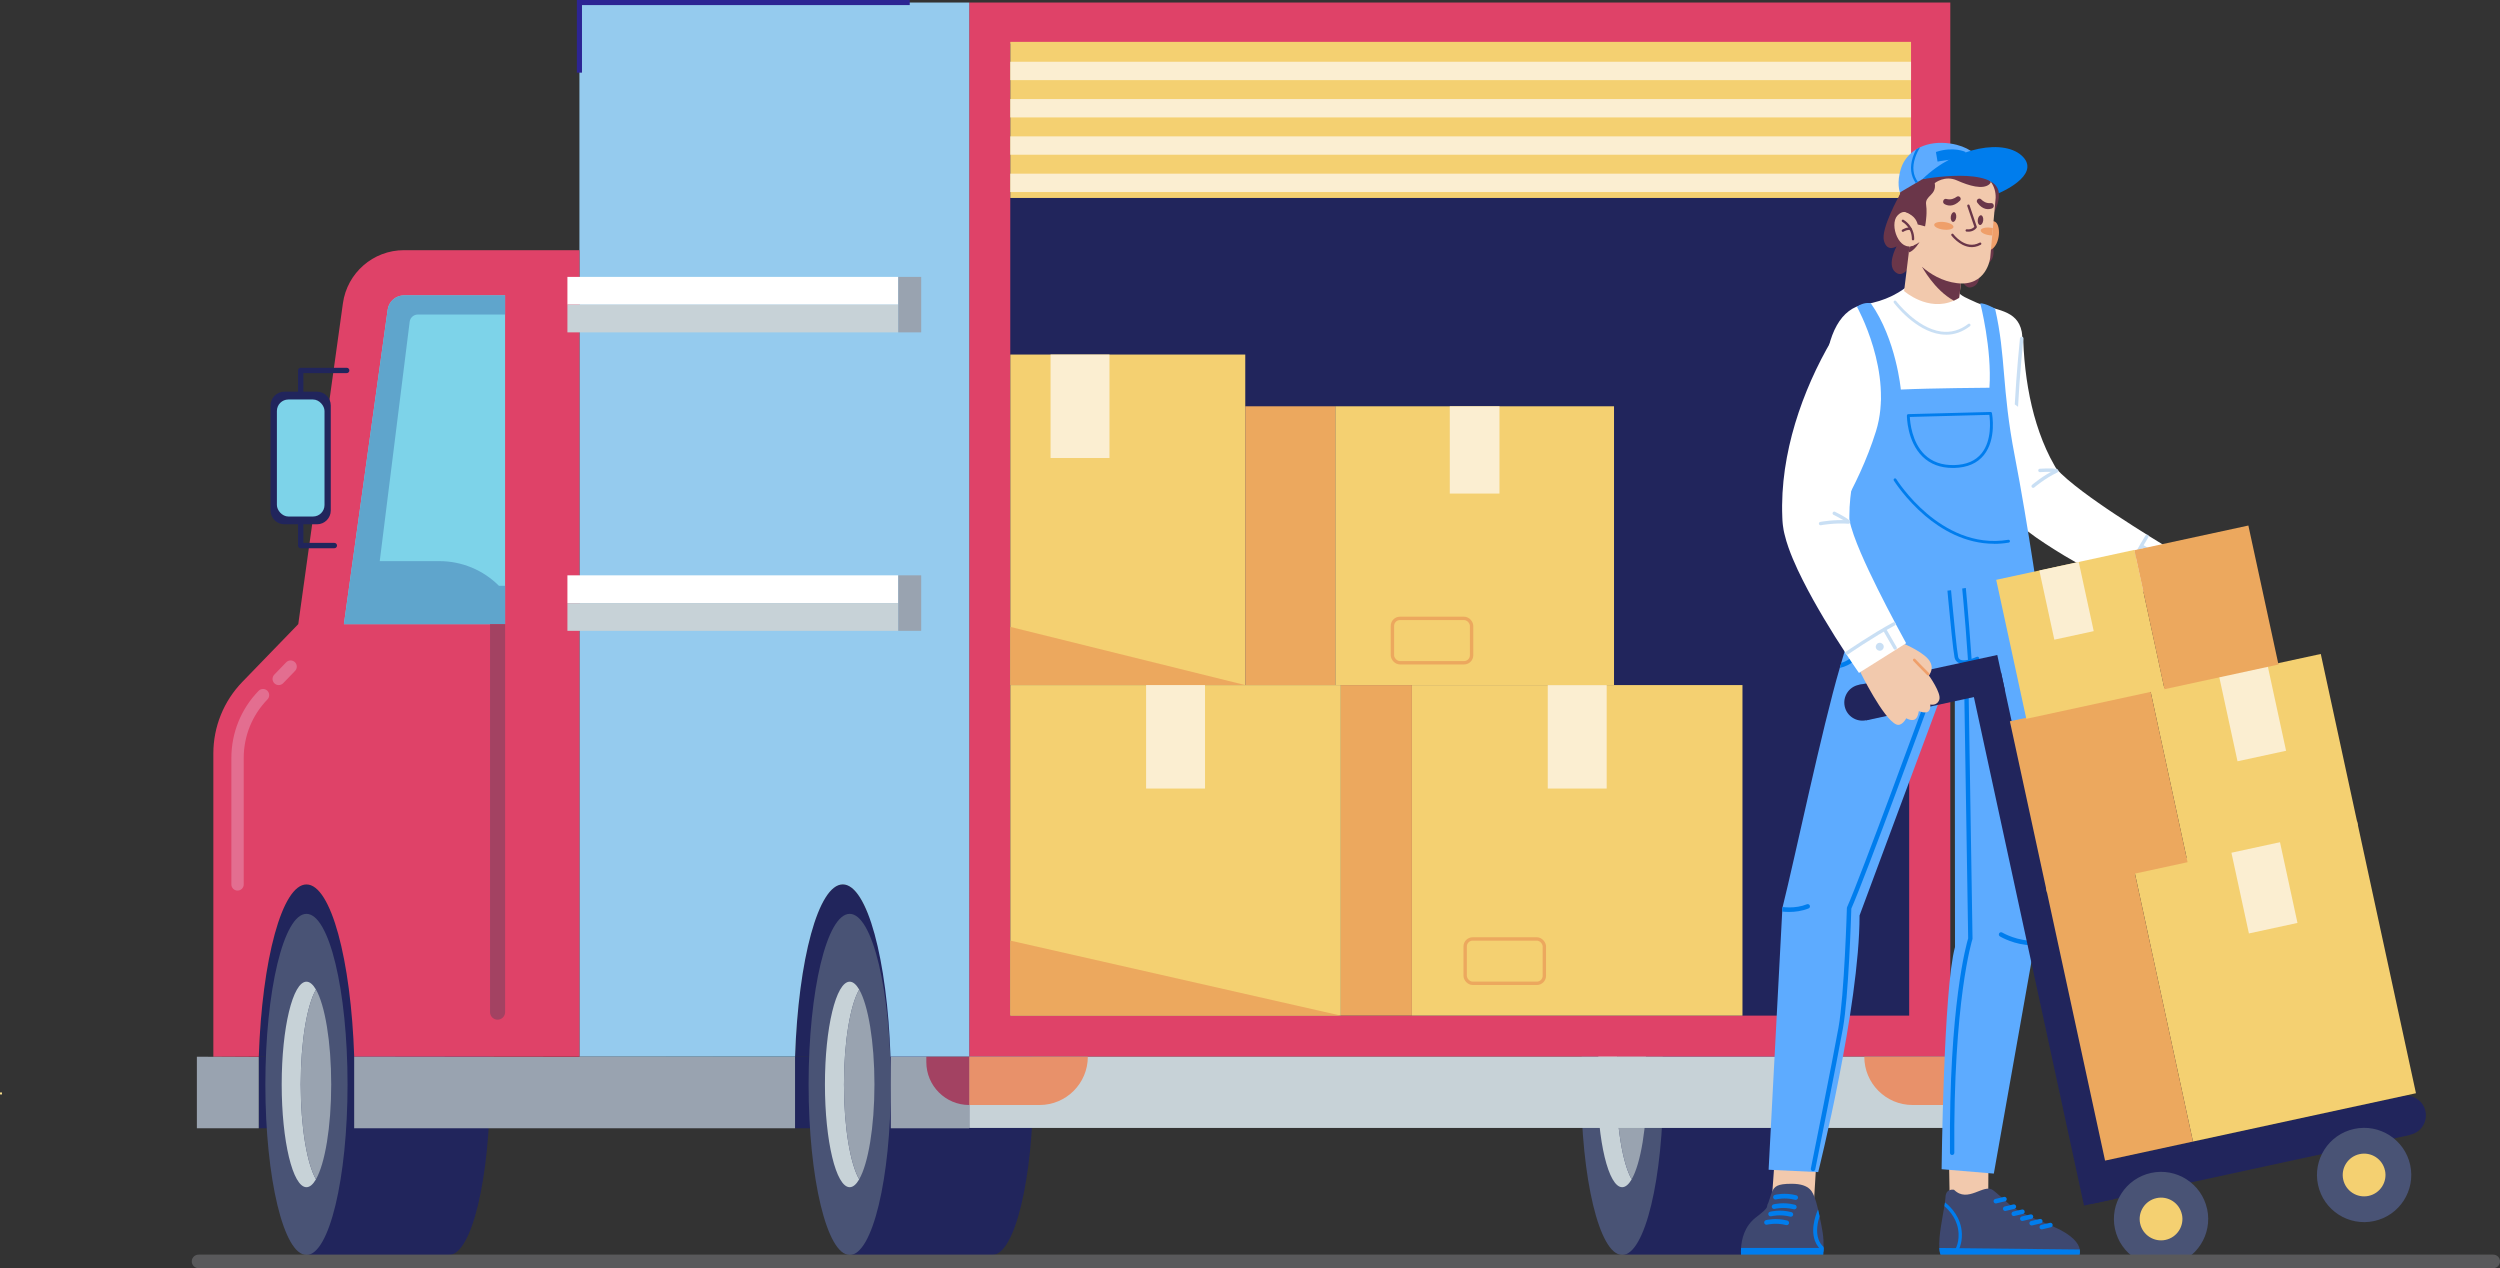 <?xml version="1.0" encoding="UTF-8"?>
<svg id="OBJECTS" xmlns="http://www.w3.org/2000/svg" viewBox="0 0 739.18 374.96">
  <rect x="0" y="0" width="739.18" height="374.96" fill="#333333" stroke="none"/>
  <defs>
    <style>
      .cls-1 {
        stroke: #eca85e;
      }

      .cls-1, .cls-2, .cls-3 {
        fill: none;
        stroke-miterlimit: 10;
      }

      .cls-4 {
        fill: #fbeed1;
      }

      .cls-5 {
        fill: #fff;
      }

      .cls-6 {
        fill: #f4d071;
      }

      .cls-7 {
        fill: #f7dd8c;
      }

      .cls-8 {
        fill: #6a3649;
      }

      .cls-9 {
        fill: #5dabff;
      }

      .cls-10 {
        fill: #7dd3e9;
      }

      .cls-11 {
        fill: #495375;
      }

      .cls-12 {
        fill: #007ded;
      }

      .cls-13 {
        fill: #c9dff4;
      }

      .cls-14 {
        fill: #eca85e;
      }

      .cls-15 {
        fill: #ef9f6a;
      }

      .cls-16 {
        fill: #a34262;
      }

      .cls-17 {
        fill: #f2c9ad;
      }

      .cls-18 {
        fill: #df4268;
      }

      .cls-19 {
        fill: #99a3b0;
      }

      .cls-2 {
        stroke: #59595b;
        stroke-linecap: round;
        stroke-width: 4px;
      }

      .cls-3 {
        stroke: #2c2493;
        stroke-width: 1.51px;
      }

      .cls-20 {
        fill: #95cbee;
      }

      .cls-21 {
        fill: #c7d2d7;
      }

      .cls-22 {
        fill: #5fa5cc;
      }

      .cls-23 {
        fill: #e8916a;
      }

      .cls-24 {
        fill: #21255c;
      }

      .cls-25 {
        fill: #e36e90;
      }

      .cls-26 {
        fill: #3e4870;
      }
    </style>
  </defs>
  <g>
    <polygon class="cls-24" points="94.8 312.53 94.8 333.59 76.5 333.59 76.5 312.44 94.8 312.53"/>
    <polygon class="cls-24" points="286.57 312.53 286.57 333.59 235.07 333.59 235.07 312.44 286.57 312.53"/>
    <path class="cls-24" d="m249.18,261.5c-7.2,0-13.15,22.16-14.11,50.94h28.22c-.96-28.78-6.91-50.94-14.11-50.94Z"/>
    <g>
      <path class="cls-24" d="m293.36,270.21h-42.12v100.85h42.12c6.71,0,12.15-22.58,12.15-50.43s-5.44-50.43-12.15-50.43Z"/>
      <ellipse class="cls-11" cx="251.23" cy="320.63" rx="12.15" ry="50.43"/>
      <path class="cls-21" d="m254.04,292.58c-.87-1.49-1.81-2.32-2.81-2.32-4.04,0-7.32,13.6-7.32,30.38s3.28,30.38,7.32,30.38c1,0,1.94-.83,2.81-2.32-2.65-4.57-4.51-15.41-4.51-28.05s1.86-23.48,4.51-28.05Z"/>
      <path class="cls-19" d="m254.04,292.58c-2.65,4.57-4.51,15.41-4.51,28.05s1.86,23.48,4.51,28.05c2.65-4.57,4.51-15.41,4.51-28.05s-1.86-23.48-4.51-28.05Z"/>
    </g>
    <g>
      <path class="cls-24" d="m521.75,270.21h-42.12v100.85h42.12c6.71,0,12.15-22.58,12.15-50.43s-5.44-50.43-12.15-50.43Z"/>
      <path class="cls-11" d="m491.78,320.63c0,27.85-5.44,50.43-12.15,50.43s-12.15-22.58-12.15-50.43,5.44-50.43,12.15-50.43,12.15,22.58,12.15,50.43Z"/>
      <path class="cls-21" d="m482.44,292.58c-.87-1.49-1.81-2.32-2.81-2.32-4.04,0-7.32,13.6-7.32,30.38s3.28,30.38,7.32,30.38c1,0,1.94-.83,2.81-2.32-2.65-4.57-4.51-15.41-4.51-28.05s1.86-23.48,4.51-28.05Z"/>
      <path class="cls-19" d="m482.44,292.58c-2.65,4.57-4.51,15.41-4.51,28.05s1.86,23.48,4.51,28.05c2.65-4.57,4.51-15.41,4.51-28.05s-1.86-23.48-4.51-28.05Z"/>
    </g>
    <path class="cls-24" d="m90.61,261.5c-7.2,0-13.15,22.16-14.11,50.94h28.22c-.96-28.78-6.91-50.94-14.11-50.94Z"/>
    <rect class="cls-18" x="286.57" y=".75" width="290.08" height="311.68"/>
    <rect class="cls-24" x="287.92" y="23.71" width="287.38" height="265.78" transform="translate(588.2 -275.01) rotate(90)"/>
    <g>
      <path class="cls-24" d="m132.74,270.21h-42.12v100.85h42.12c6.71,0,12.15-22.58,12.15-50.43s-5.44-50.43-12.15-50.43Z"/>
      <ellipse class="cls-11" cx="90.61" cy="320.63" rx="12.15" ry="50.43"/>
      <path class="cls-21" d="m93.42,292.58c-.87-1.49-1.81-2.32-2.81-2.32-4.04,0-7.32,13.6-7.32,30.38s3.28,30.38,7.32,30.38c1,0,1.94-.83,2.81-2.32-2.65-4.57-4.51-15.41-4.51-28.05s1.86-23.48,4.51-28.05Z"/>
      <path class="cls-19" d="m93.42,292.58c-2.65,4.57-4.51,15.41-4.51,28.05s1.86,23.48,4.51,28.05c2.65-4.57,4.51-15.41,4.51-28.05s-1.86-23.48-4.51-28.05Z"/>
    </g>
    <path class="cls-20" d="m171.32.75v311.68h63.76c.96-28.78,6.91-50.94,14.11-50.94s13.15,22.16,14.11,50.94h23.27V.75h-115.25Z"/>
    <polyline class="cls-3" points="268.98 .75 171.32 .75 171.32 21.48"/>
    <path class="cls-18" d="m171.32,73.97h-51.88c-9.09,0-16.8,6.71-18.05,15.71l-13.2,94.86-16.55,17.09c-5.49,5.67-8.56,13.25-8.56,21.14v89.67h13.43c.96-28.78,6.91-50.94,14.11-50.94s13.15,22.16,14.11,50.94h66.59V73.97Z"/>
    <rect class="cls-21" x="286.57" y="312.44" width="299.72" height="21.06"/>
    <rect class="cls-19" x="263.38" y="312.44" width="23.18" height="21.16"/>
    <polygon class="cls-19" points="171.32 312.44 171.32 312.53 104.72 312.44 104.72 333.59 171.32 333.59 235.07 333.59 235.07 312.53 171.32 312.44"/>
    <polygon class="cls-19" points="76.5 312.53 76.5 333.59 58.21 333.59 58.21 312.44 76.5 312.53"/>
    <path class="cls-10" d="m149.34,87.34h-29.9c-2.41,0-4.48,1.8-4.81,4.19l-12.95,93.02h47.66v-97.21Z"/>
    <path class="cls-22" d="m147.52,173.2c-4.67-4.67-11-7.29-17.6-7.29h-17.64l8.85-70.78c.15-1.22,1.19-2.13,2.41-2.13h25.8v-5.67h-29.9c-2.41,0-4.48,1.8-4.81,4.19l-12.95,93.02h47.66v-11.34h-1.82Z"/>
    <path class="cls-16" d="m144.89,184.54v114.72c0,1.23,1,2.23,2.23,2.23s2.23-1,2.23-2.23v-114.72h-4.46Z"/>
    <g>
      <path class="cls-25" d="m70.23,263.32c-1.01,0-1.82-.82-1.82-1.82v-37.37c0-7.46,2.86-14.51,8.05-19.87.7-.72,1.86-.74,2.58-.04.72.7.74,1.85.04,2.58-4.53,4.67-7.02,10.83-7.02,17.33v37.37c0,1.01-.82,1.82-1.82,1.82Z"/>
      <path class="cls-25" d="m82.41,202.56c-.46,0-.91-.17-1.27-.51-.72-.7-.74-1.85-.04-2.58l3.52-3.64c.7-.72,1.85-.74,2.58-.04.72.7.74,1.85.04,2.58l-3.52,3.64c-.36.37-.83.55-1.31.55Z"/>
    </g>
    <g>
      <g>
        <g>
          <rect class="cls-6" x="417.47" y="202.56" width="97.73" height="97.73"/>
          <rect class="cls-4" x="457.63" y="202.56" width="17.42" height="30.59"/>
        </g>
        <rect class="cls-14" x="396.44" y="202.56" width="21.03" height="97.73"/>
        <rect class="cls-1" x="433.21" y="277.62" width="23.41" height="13.12" rx="2.22" ry="2.22"/>
      </g>
      <g>
        <g>
          <rect class="cls-6" x="394.79" y="120.13" width="82.43" height="82.43"/>
          <rect class="cls-4" x="428.66" y="120.13" width="14.69" height="25.8"/>
        </g>
        <rect class="cls-14" x="368.19" y="120.13" width="26.6" height="82.43"/>
        <rect class="cls-1" x="411.7" y="182.84" width="23.41" height="13.12" rx="2.22" ry="2.22"/>
      </g>
      <g>
        <g>
          <rect class="cls-6" x="298.72" y="104.83" width="69.47" height="97.73"/>
          <rect class="cls-4" x="310.62" y="104.83" width="17.42" height="30.59"/>
        </g>
        <polygon class="cls-14" points="368.19 202.56 298.72 202.56 298.72 185.35 368.19 202.56"/>
      </g>
      <g>
        <g>
          <rect class="cls-6" x="298.72" y="202.56" width="97.73" height="97.73"/>
          <rect class="cls-4" x="338.87" y="202.56" width="17.42" height="30.59"/>
        </g>
        <polygon class="cls-14" points="396.44 300.29 298.72 300.29 298.72 278.11 396.44 300.29"/>
      </g>
    </g>
    <path class="cls-23" d="m307.36,326.72h-20.81v-14.28h35.09c0,7.89-6.39,14.28-14.28,14.28Z"/>
    <path class="cls-23" d="m565.5,326.72h20.81v-14.28h-35.09c0,7.89,6.39,14.28,14.28,14.28Z"/>
    <path class="cls-16" d="m286.57,326.72h0c-7,0-12.68-5.68-12.68-12.68v-1.6h12.68v14.28Z"/>
    <g>
      <rect class="cls-5" x="167.77" y="81.87" width="97.81" height="8.2"/>
      <rect class="cls-21" x="167.77" y="90.07" width="97.81" height="8.2"/>
      <polygon class="cls-19" points="265.59 81.87 265.59 90.07 265.59 98.27 272.37 98.27 272.37 90.07 272.37 81.87 265.59 81.87"/>
    </g>
    <g>
      <rect class="cls-5" x="167.77" y="170.11" width="97.81" height="8.2"/>
      <rect class="cls-21" x="167.77" y="178.32" width="97.81" height="8.2"/>
      <polygon class="cls-19" points="265.59 170.11 265.59 178.32 265.59 186.52 272.37 186.52 272.37 178.32 272.37 170.11 265.59 170.11"/>
    </g>
    <g>
      <rect class="cls-6" x="298.72" y="12.38" width="266.32" height="46.15"/>
      <rect class="cls-4" x="298.72" y="18.26" width="266.32" height="5.43"/>
      <rect class="cls-4" x="298.72" y="29.29" width="266.32" height="5.43"/>
      <rect class="cls-4" x="298.72" y="40.32" width="266.32" height="5.43"/>
      <rect class="cls-4" x="298.72" y="51.35" width="266.32" height="5.43"/>
    </g>
    <g>
      <path class="cls-24" d="m88.91,162.1h9.95c.44,0,.79-.35.79-.79s-.35-.79-.79-.79h-9.16v-50.2h12.81c.44,0,.79-.35.79-.79s-.35-.79-.79-.79h-13.6c-.44,0-.79.35-.79.79v51.79c0,.44.35.79.79.79Z"/>
      <path class="cls-24" d="m84.08,115.82h9.66c2.24,0,4.07,1.82,4.07,4.07v31.07c0,2.24-1.82,4.07-4.07,4.07h-9.66c-2.24,0-4.07-1.82-4.07-4.07v-31.07c0-2.24,1.82-4.07,4.07-4.07Z" transform="translate(177.81 270.84) rotate(180)"/>
      <rect class="cls-10" x="81.86" y="118.12" width="14.08" height="34.6" rx="3.4" ry="3.4" transform="translate(177.81 270.84) rotate(180)"/>
    </g>
  </g>
  <g>
    <g>
      <path class="cls-5" d="m586.88,91.78l-9.79-.78-.04.59-.03.48-.04.91c-.02.6-.04,1.18-.05,1.76-.02,1.16-.01,2.31,0,3.45.04,2.28.15,4.54.32,6.8.17,2.26.42,4.51.73,6.76.31,2.25.69,4.5,1.14,6.73.45,2.24.97,4.47,1.57,6.7.61,2.22,1.29,4.44,2.07,6.64,1.54,4.4,3.47,8.72,5.82,12.89.59,1.04,1.2,2.07,1.85,3.09l.49.77.44.65.11.16.11.14.21.28c.29.39.55.7.83,1.04l.4.46c.13.15.27.3.4.43,1.04,1.11,2.03,2.02,3,2.86.97.83,1.91,1.59,2.85,2.31,1.87,1.43,3.73,2.71,5.59,3.93,1.86,1.22,3.7,2.38,5.56,3.49,1.86,1.11,3.72,2.19,5.58,3.24,1.87,1.05,3.74,2.06,5.61,3.06,1.88.99,3.77,1.96,5.66,2.91l2.85,1.42,1.44.69,1.48.7,7.7-14.57-2.54-1.56-2.58-1.59c-1.72-1.07-3.42-2.16-5.12-3.24-1.7-1.08-3.39-2.19-5.06-3.29-1.67-1.1-3.32-2.22-4.94-3.36-1.62-1.13-3.22-2.27-4.75-3.43-1.54-1.15-3.01-2.33-4.37-3.48-.68-.58-1.32-1.15-1.89-1.7-.57-.55-1.07-1.08-1.42-1.51-.05-.06-.08-.1-.12-.15l-.1-.14c-.04-.07-.11-.16-.12-.19l-.02-.03s0-.01,0-.01h0s0,0,0,0l-.32-.56c-.43-.75-.84-1.52-1.24-2.29-1.58-3.12-2.89-6.44-3.97-9.89-1.08-3.45-1.91-7.04-2.54-10.69-.62-3.66-1.05-7.38-1.28-11.12-.08-1.26-.14-2.52-.17-3.78-3.67-2.79-7.47-5.41-11.32-7.95Z"/>
      <path class="cls-13" d="m635.37,165.75c.44.48.42,1.22-.06,1.67-.48.44-1.22.42-1.67-.06s-.42-1.22.06-1.67c.48-.44,1.22-.42,1.67.06Z"/>
      <path class="cls-13" d="m627.43,173.33c-.15.16-.38.21-.59.12-.25-.12-.36-.42-.24-.67.04-.08,3.96-8.31,7.76-14.45.15-.24.46-.31.69-.16.24.15.31.46.16.69-3.77,6.09-7.67,14.27-7.71,14.35-.02.05-.05.09-.08.12Z"/>
      <path class="cls-13" d="m639,164.94c-.16.17-.42.22-.63.1l-5.38-3.13c-.24-.14-.32-.45-.18-.69.14-.24.45-.32.69-.18l5.38,3.13c.24.14.32.45.18.69-.02.03-.04.06-.06.09Z"/>
      <path class="cls-13" d="m608.48,139.56s-.1.09-.16.12c-3.73,1.78-6.81,4.43-6.84,4.45-.21.18-.53.16-.71-.05-.18-.21-.16-.53.05-.71.13-.11,3.21-2.76,7.06-4.6.25-.12.55-.01.67.24.09.19.05.41-.08.56Z"/>
      <path class="cls-13" d="m608.2,139.48c-.12.13-.3.19-.48.16-1.27-.27-4.5-.04-4.53-.04-.28.02-.52-.19-.54-.47-.02-.28.19-.52.47-.54.14,0,3.41-.24,4.82.06.27.06.45.33.39.6-.02.09-.06.17-.12.23Z"/>
    </g>
    <g>
      <path class="cls-5" d="m603.32,181.86c-4.13,3.85-9.96,7.02-17.13,9.06-5.49,1.57-11.57,2.46-17.79,2.43-8.17-.03-14.55-1.45-22.13-5.15-2.29-6.26-6.83-28.76-7.5-35.43-.14-1.33-.24-2.66-.33-3.99-.42-6.4-.33-12.85-.02-19.6.02-.37.03-.73.05-1.1.27-5.55.68-11.31,1.06-17.42.76-12.1,4.8-19.55,11.82-20.67,3.26-.52,5.84-1.44,7.74-2.34.23-.11.45-.22.67-.33,2.26-1.15,3.54-2.19,3.54-2.19l15,.51c1.35,1.96,3.69,2.69,5.51,3.56.2.09.41.19.61.28,5.55,2.4,12.03,1.92,13.36,8.62.84,4.2-2.38,12.86-2.04,30.39.03,1.29.07,2.62.14,4.01.06,1.29.14,2.63.25,4.02.09,1.29.21,2.62.35,3.98.12,1.2.25,2.43.41,3.68.16,1.29.33,2.61.53,3.97,1.04,7.29,3.51,24.31,5.91,33.69Z"/>
      <path class="cls-13" d="m575.4,98.96c-.52,0-1.05-.04-1.59-.11-7.56-1.04-13.59-8.98-13.84-9.31-.14-.19-.1-.45.08-.59.19-.14.45-.1.59.08.06.08,6.08,8,13.29,8.99,2.86.39,5.57-.36,8.02-2.24.18-.14.45-.11.59.08.14.19.11.45-.08.59-2.19,1.68-4.56,2.52-7.07,2.52Z"/>
      <path class="cls-9" d="m553.14,89.66c7.53,10.69,8.88,25.52,8.88,25.52,8.77-.42,26.2-.54,26.2-.54.79-11.49-2.71-24.97-2.71-24.97,1.57-.02,4.38,1.59,4.38,1.59,3.26,14.26,1.92,23.5,5.81,43.54,3.9,20.05,7.94,48.5,7.94,48.5l-57.33,6.3c-3.14-7.31-5.18-18.74-7.01-30.93,0,0,9.99-13.93,15.37-31.15,5.38-17.22-5.65-36.87-5.65-36.87,1.24-.72,2.53-1.28,4.11-.98Z"/>
      <path class="cls-12" d="m589.6,160.78c-8.64,0-15.71-4.32-20.37-8.26-5.84-4.95-9.25-10.39-9.28-10.44-.12-.2-.06-.46.14-.58.2-.12.46-.06.58.14.03.05,3.38,5.4,9.13,10.26,5.28,4.46,13.72,9.42,23.99,7.7.23-.04.45.12.49.35s-.12.45-.35.49c-1.48.25-2.92.36-4.32.36Z"/>
      <path class="cls-12" d="m548.92,182.84c-.19,0-.38-.11-.47-.29-4.6-9.18-7.16-26.06-7.19-26.23-.04-.29.16-.56.44-.6.29-.04.56.16.6.44.03.17,2.56,16.88,7.08,25.91.13.26.03.58-.24.71-.08.04-.16.06-.24.06Z"/>
      <path class="cls-12" d="m577.37,138.36c-3.65,0-6.65-1.13-8.93-3.36-4.6-4.5-4.62-11.82-4.62-12.13,0-.23.18-.41.41-.42l24.31-.64s0,0,.01,0c.2,0,.38.14.41.34.06.31,1.42,7.67-2.39,12.41-1.94,2.42-4.88,3.69-8.73,3.8-.16,0-.32,0-.48,0Zm-12.69-15.08c.08,1.59.61,7.46,4.35,11.12,2.21,2.16,5.16,3.2,8.79,3.11,3.59-.09,6.31-1.26,8.09-3.48,3.11-3.87,2.5-9.86,2.28-11.37l-23.52.62Z"/>
      <g>
        <path class="cls-8" d="m561.66,57.66s-5.62,10-4.63,13.54c.99,3.54,3.74,1.63,3.74,1.63,0,0-3.43,6.23.25,8.03,2.32,1.13,4.66-3.66,4.66-3.66,0,0,3.16-16.48-4.02-19.54Z"/>
        <path class="cls-8" d="m586.46,64.99s4.34,8.37,2.53,11.56c-1.81,3.19-4.02.69-4.02.69,0,0,1.83,6.87-2.18,7.73-2.52.54-3.64-4.67-3.64-4.67,0,0-.39-14.06,7.31-15.3Z"/>
        <path class="cls-17" d="m579.77,83.94l-.5,4.11c-.53.33-1.05.61-1.58.84-7.65,3.41-14.7-2.83-14.7-2.83l1.74-14.24,13.25,10.67,1.79,1.45Z"/>
        <path class="cls-8" d="m579.77,83.94l-.5,4.11c-.53.33-1.05.61-1.58.84-5.78-3.14-9.42-10.05-9.42-10.05l9.71,3.66,1.79,1.45Z"/>
        <g>
          <path class="cls-8" d="m584.71,50.61s9.81,2.14,4.96,12.09c0,0-5.52-9.4-4.96-12.09Z"/>
          <path class="cls-15" d="m587.12,66.37s2.67-2.47,3.65.45c.98,2.92-.71,8.37-4.15,7.02l.5-7.47Z"/>
          <path class="cls-17" d="m588.43,76.33s-1.02,8.49-9.85,7.39c-8.77-1.09-13.91-8.71-14.19-9.07,0,0,0,0,0,0l.12-1.8.63-9.32.34-4.98s-.03-9.05,8.64-9.64c6.33-.43,12.01,1.3,14.55,4.89.93,1.32,1.44,2.9,1.39,4.71l-.81,8.92-.2,2.19-.61,6.71Z"/>
          <path class="cls-8" d="m578.4,64.26c-.09.79-.53,1.4-.97,1.35-.44-.05-.73-.74-.64-1.53.09-.79.53-1.4.97-1.35s.73.74.64,1.53Z"/>
          <path class="cls-8" d="m586.38,65.18c-.09.79-.53,1.4-.97,1.35-.44-.05-.73-.74-.64-1.53.09-.79.53-1.4.97-1.35.44.05.73.74.64,1.53Z"/>
          <path class="cls-15" d="m577.58,67.12c-.08.62-1.41.96-2.98.77-1.57-.19-2.78-.85-2.71-1.47.08-.62,1.41-.96,2.98-.77,1.57.19,2.78.85,2.71,1.47Z"/>
          <path class="cls-15" d="m589.04,69.62c-.22,0-.45-.02-.69-.05-1.57-.19-2.78-.85-2.71-1.47.08-.62,1.41-.96,2.98-.77.21.03.42.06.61.1l-.2,2.19Z"/>
          <g>
            <path class="cls-8" d="m574.9,60.32c.8.47,2.55,1.06,4.6-.98.25-.25.29-.64.11-.94h0c-.23-.38-.74-.47-1.09-.21-.62.47-1.68,1.01-3.03.63-.42-.12-.85.16-.93.6l-.02.1c-.06.32.09.64.37.8Z"/>
            <path class="cls-8" d="m589.02,61.61c-.86.34-2.69.64-4.39-1.69-.21-.29-.19-.68.04-.94h0c.29-.33.81-.35,1.11-.03.54.56,1.5,1.26,2.89,1.1.44-.05.82.3.83.73v.1c.01.32-.18.61-.49.73Z"/>
            <path class="cls-8" d="m582.34,73.04c1.02.12,2.14-.03,3.31-.67.17-.09.23-.31.14-.48-.09-.17-.31-.23-.48-.14-4.18,2.27-7.72-2.47-7.75-2.52-.11-.16-.33-.19-.49-.08-.16.11-.19.33-.08.49.03.04,2.25,3.01,5.35,3.39Z"/>
          </g>
          <path class="cls-8" d="m567.57,71.55c-.05.09-1.49,2.54-3.18,3.11,0,0,0,0,0,0l.12-1.8s1.42-.07,3.07-1.3Z"/>
          <path class="cls-17" d="m566.74,65.47s-2.84-4.97-5.76-1.69c-2.41,2.7.53,10.87,4.9,8.73l.86-7.03Z"/>
          <path class="cls-8" d="m565.58,71.07s.03,0,.04,0c.19,0,.35-.15.36-.35.05-3.93-3.05-5.67-3.18-5.74-.17-.09-.38-.03-.48.14-.09.17-.03.38.14.48h0c.12.06,2.86,1.62,2.82,5.12,0,.18.13.33.31.35Z"/>
          <path class="cls-8" d="m562.58,68.56c.08,0,.16,0,.23-.05h0c.33-.21,1.33-.7,1.91-.47.18.07.39-.02.46-.2.07-.18-.02-.39-.2-.46-1.02-.4-2.39.44-2.54.53-.16.1-.21.32-.11.49.06.09.15.15.26.16Z"/>
          <path class="cls-8" d="m581.47,68.48c2.07.25,2.94-1.11,2.98-1.17.06-.09.07-.2.03-.3-1.06-3.1-2.13-6.28-2.14-6.31-.06-.18-.26-.28-.45-.22-.18.06-.28.26-.22.45.01.03,1.04,3.09,2.08,6.14-.24.27-.92.87-2.2.72-.19-.02-.37.11-.39.31-.02.19.11.37.31.39Z"/>
        </g>
        <path class="cls-8" d="m588.65,53.8c-.1.29-.26.53-.48.71-1.93,1.59-5.91.46-9.53-1.16-3.62-1.62-6.59.79-6.59.79.61,3.73-2.97,3.59-2.55,6.4.12.81.15,1.67.12,2.5,0,.28-.02.55-.04.81-.11,1.71-.39,3.08-.39,3.08l-2.17-.56c-.17-.71-.52-1.47-1.19-2.16-.2-.21-.43-.41-.69-.6-.49-.36-1.1-.68-1.85-.94-2.63.16-2.13-5.21-.29-9.29,0,0,2.42-3.87,11.09-4.47,6.33-.43,12.01,1.3,14.55,4.89Z"/>
        <path class="cls-9" d="m561.75,56.9l4.7-2.77.61-.36,1.33-.78c8.95-2.81,19.54-.94,19.54-.94,0,0-1.16-8.04-11.14-9.59-3.62-.56-6.66-.06-9.05,1.07-.41.19-.8.41-1.18.64-2.21,1.37-3.72,3.34-4.42,5.44-1.51,4.5-.38,7.29-.38,7.29Z"/>
        <path class="cls-12" d="m566.45,54.13l.61-.36c-1.44-1.95-1.71-4.34-.8-7.12.41-1.24.98-2.33,1.47-3.12-.41.19-.8.41-1.18.64-.34.66-.69,1.42-.96,2.26-.97,2.95-.67,5.58.86,7.7Z"/>
        <path class="cls-12" d="m581.13,44.92s-3.52-1.72-8.73.02l.48,2.85s4.9-1.06,8.25-.6v-2.27Z"/>
        <path class="cls-12" d="m590.99,57.12s12.37-5.15,7.19-10.7c-5.18-5.55-19.82-3.13-29.79,6.57,0,0,21.94-4.08,22.61,4.13Z"/>
      </g>
    </g>
    <path class="cls-13" d="m598.24,100.15c-.01.14-1.1,10.95-1.56,20.13-.06-.04-.12-.09-.18-.13-.26-.19-.53-.38-.79-.58.47-9.06,1.51-19.38,1.53-19.52.03-.28.27-.48.55-.45.28.03.48.28.45.55Z"/>
    <g>
      <g>
        <polygon class="cls-17" points="524.75 342.46 523.88 354.62 536.36 354.85 537.05 343.45 524.75 342.46"/>
        <path class="cls-9" d="m574.9,203.17l-.75,2.01-24.33,65.5c0,27.06-12.23,75.88-12.23,75.88l-14.66-.7,4.02-76.33.05-1.05c.02-.09.05-.19.07-.29,3.76-15.03,11.58-52.59,16.9-70.71.15-.51.29-1,.43-1.48.46-1.56.86-2.93,1.2-4.07.28-.95.51-1.74.69-2.35,0,0,0,0,0,0,.27-.9.41-1.39.41-1.39l4.11,2.18,1.18.63,5.4,2.87,17.48,9.29Z"/>
        <path class="cls-12" d="m534.74,268.6c-1.95.78-3.94,1.04-5.72,1.04-.72,0-1.41-.04-2.05-.11l.05-1.05c.02-.09.05-.19.07-.29.61.06,1.27.11,1.96.11,1.64,0,3.45-.23,5.2-.93.34-.14.73.03.86.37.14.34-.03.73-.37.86Z"/>
        <g>
          <g>
            <path class="cls-26" d="m539.19,368.7c0,.1,0,.19,0,.28,0,.43-.03.82-.05,1.15-.04.73-.1,1.18-.1,1.18h-24.23s-.12-.94-.03-2.33c.16-2.48.98-6.39,4.33-8.97,4.58-3.54,2.81-2.8,3.75-4.42.11-.18.93-2.92,1.02-3.11.79-1.68,1.51-2.47,5.85-2.47,5.76,0,6.26,2.79,6.88,4.26.25.61.6,1.89.96,3.42.14.61.29,1.27.43,1.93.35,1.67.69,3.41.91,4.8.24,1.49.29,3.02.27,4.26Z"/>
            <path class="cls-12" d="m539.19,368.7c0,.1,0,.19,0,.28,0,.43-.03.82-.05,1.15-1.18-.83-2.02-1.92-2.52-3.26-1.5-4.08.81-8.98.9-9.19l.05.02c.14.61.29,1.27.43,1.93-.55,1.67-1.17,4.47-.3,6.84.32.86.81,1.61,1.49,2.22Z"/>
            <path class="cls-12" d="m539.18,368.98c-.03,1.38-.14,2.33-.14,2.33h-24.23s-.12-.94-.03-2.33h24.4Z"/>
          </g>
          <path class="cls-12" d="m530.53,357.57c-.06,0-.12,0-.17-.02-3.08-.8-5.59-.12-5.62-.12-.37.1-.75-.11-.85-.48-.1-.37.11-.75.48-.85.12-.03,2.9-.78,6.33.11.37.1.59.47.5.84-.08.31-.36.52-.67.52Z"/>
          <path class="cls-12" d="m530.93,354.77c-.06,0-.12,0-.17-.02-3.08-.8-5.59-.12-5.62-.12-.37.1-.75-.11-.85-.48-.1-.37.11-.75.48-.85.12-.03,2.9-.78,6.33.11.37.1.59.47.5.84-.08.31-.36.52-.67.52Z"/>
          <path class="cls-12" d="m529.5,359.75c-.06,0-.12,0-.17-.02-3.06-.79-5.59-.12-5.62-.12-.37.1-.75-.12-.85-.48-.1-.37.11-.75.48-.85.12-.03,2.9-.78,6.33.11.37.1.59.47.5.84-.08.31-.36.52-.67.52Z"/>
          <path class="cls-12" d="m528.28,362.24c-.06,0-.12,0-.17-.02-3.06-.79-5.59-.12-5.62-.12-.37.1-.75-.12-.85-.48-.1-.37.11-.75.48-.85.12-.03,2.9-.78,6.33.11.37.1.59.47.5.84-.08.31-.36.52-.67.52Z"/>
        </g>
        <path class="cls-12" d="m536.07,346.29s-.09,0-.13-.01c-.36-.07-.59-.42-.52-.78.06-.32,6.43-31.94,8.17-41.67,1.74-9.68,2.47-35.1,2.48-35.35,0-.09.02-.17.06-.25,4.13-9.24,23.04-60.96,23.23-61.48.13-.34.51-.52.85-.4.34.13.52.51.39.85-.19.52-18.95,51.84-23.21,61.44-.06,2-.8,26-2.49,35.42-1.75,9.74-8.12,41.38-8.18,41.7-.06.31-.34.53-.65.53Z"/>
      </g>
      <polygon class="cls-17" points="576.25 342.46 576.47 354.64 587.86 354.85 587.93 343.4 576.25 342.46"/>
      <g>
        <path class="cls-26" d="m614.57,371.7l-40.67-.44c-.3-.55-.45-1.33-.51-2.26-.22-3.44.94-8.92,1.51-12.38.07-.4.13-.78.18-1.12.08-.58.13-1.06.14-1.41.03-2.83,2.53-2.31,2.53-2.31,4.07,4.08,8.8-1.92,11.5.09,0,0,1.16.85,4.36,3.79,3.2,2.94,8.67,4.92,13.32,6.92,6.01,2.59,7.69,5.13,8.01,6.86.25,1.38-.36,2.26-.36,2.26Z"/>
        <path class="cls-12" d="m614.57,371.7l-40.67-.44c-.3-.55-.45-1.33-.51-2.26l41.54.44c.25,1.38-.36,2.26-.36,2.26Z"/>
        <path class="cls-12" d="m578.05,371.31h-1.21c1.22-1.38,2.37-3.48,2.26-6.5-.15-4.02-2.54-6.76-4.2-8.18.07-.4.13-.78.18-1.12,1.79,1.4,4.8,4.45,4.99,9.27.11,2.89-.86,5.03-2.02,6.54Z"/>
        <path class="cls-12" d="m592.88,358.05c-.3,0-.57-.21-.64-.52-.09-.36.14-.72.5-.81l2.55-.6c.36-.09.72.14.81.5.09.36-.14.72-.5.81l-2.55.6c-.05.01-.11.02-.16.02Z"/>
        <path class="cls-12" d="m590.1,355.82c-.3,0-.57-.21-.64-.52-.09-.36.14-.72.5-.81l2.55-.6c.36-.09.72.14.81.5.09.36-.14.72-.5.81l-2.55.6c-.05.01-.11.02-.16.02Z"/>
        <path class="cls-12" d="m595.41,359.55c-.3,0-.57-.21-.64-.52-.09-.36.14-.72.5-.81l2.55-.6c.36-.09.72.14.81.5.09.36-.14.72-.5.81l-2.55.6c-.05.01-.11.02-.16.02Z"/>
        <path class="cls-12" d="m597.93,361c-.3,0-.57-.21-.64-.52-.09-.36.14-.72.5-.81l2.55-.6c.36-.09.72.14.81.5.09.36-.14.72-.5.81l-2.55.6c-.05.01-.11.02-.16.02Z"/>
        <path class="cls-12" d="m600.69,362.34c-.3,0-.57-.21-.64-.52-.09-.36.14-.72.5-.81l2.55-.6c.36-.09.72.14.81.5.09.36-.14.72-.5.81l-2.55.6c-.05.01-.11.02-.16.02Z"/>
        <path class="cls-12" d="m603.68,363.49c-.3,0-.57-.21-.64-.52-.09-.36.14-.72.5-.81l2.55-.6c.36-.09.72.14.81.5.09.36-.14.72-.5.81l-2.55.6c-.05.01-.11.02-.16.02Z"/>
      </g>
      <path class="cls-9" d="m605.37,194.39c0,.41,0,.82-.01,1.23,0,.97-.02,1.93-.03,2.89,0,.5-.01.99-.02,1.49,0,.07,0,.14,0,.2,0,.46,0,.91-.01,1.37-.36,29.78-1.4,57-3.55,76.53h0s-.24,1.35-.24,1.35l-11.99,67.55-15.44-1.3s.56-53.48,3.96-65.69l-.06-74.86v-10.78s20.8,2.19,20.8,2.19l1.3-.43.76-.25,1.27-.42,3.26-1.07Z"/>
      <path class="cls-12" d="m601.75,278.1h0s-.24,1.35-.24,1.35c-.24.01-.48.02-.72.02-5.02,0-9.24-2.46-9.47-2.6-.31-.19-.42-.59-.23-.91.19-.32.59-.42.91-.23.07.05,4.67,2.71,9.74,2.37Z"/>
      <path class="cls-12" d="m577.12,341.5s.05,0,.08,0c.36,0,.64-.29.64-.65-.36-45.09,5.29-62.96,5.35-63.14.02-.07.03-.14.03-.21l-1.13-71.52c0-.36-.3-.64-.66-.63-.36,0-.64.3-.63.66l1.13,71.42c-.47,1.56-5.73,19.91-5.38,63.44,0,.33.25.6.57.64Z"/>
      <path class="cls-9" d="m604.14,197.95c-4.66,3.11-15.28,5.65-26.04,6.85-1.32.15-2.64.27-3.95.38-12.48,1.01-24.16.09-25.81-3.95-.2-.5-.39-1.03-.56-1.58,0-.01,0-.03-.01-.05-.12-.4-.24-.82-.34-1.24-.19-.76-.35-1.55-.49-2.35-.08-.47-.15-.95-.21-1.42-.1-.75-.18-1.5-.24-2.25,0-.07-.01-.14-.02-.21-.07-.85-.12-1.7-.15-2.53-.1-2.48-.05-4.82.03-6.65.1-2.33.26-3.85.26-3.85l52.59-11.04s1.63,4.72,3.21,10.42c.51,1.86,1.02,3.82,1.46,5.75.62,2.73,1.13,5.41,1.34,7.68.04.48.08.95.09,1.4.09,2.31-.22,4.03-1.15,4.65Z"/>
      <path class="cls-12" d="m605.3,193.3c-.06-.01-.11-.03-.14-.04-.96-.33-1.87-.77-2.75-1.33-.23-.15-.46-.3-.68-.47-.84-.61-1.6-1.31-2.28-2.06-4.26-4.67-5.53-11.26-5.59-11.59-.07-.35.16-.69.51-.75.35-.07.69.17.75.51.02.08,1.31,6.82,5.56,11.26.62.66,1.32,1.26,2.08,1.79.11.08.22.15.34.23.67.43,1.37.78,2.1,1.06.05.48.08.95.09,1.4Z"/>
      <path class="cls-12" d="m555.04,184.17c-.06.23-.98,3.55-3.01,6.84-1.24,2.01-2.9,4.01-5.03,5.28-.25.15-.5.29-.76.41-.73.36-1.47.62-2.24.78.15-.51.29-1,.43-1.48.42-.13.83-.29,1.22-.49.39-.19.76-.41,1.12-.65,1.68-1.14,3.02-2.8,4.07-4.48,1.99-3.2,2.9-6.51,2.91-6.56.1-.35.46-.56.81-.47.35.1.56.46.47.81Z"/>
      <path class="cls-12" d="m583.34,202c.01.28-.21.53-.51.54t0,0c-.3.01-.55-.21-.56-.49-.09-1.94-.21-3.94-.33-5.93-.02-.35-.04-.7-.07-1.05-.42-6.5-.96-12.88-1.36-17.39-.03-.36-.06-.72-.1-1.06-.09-.99-.17-1.87-.24-2.61.36-.06.71-.11,1.07-.17.07.74.15,1.63.24,2.63.03.34.06.69.1,1.06.4,4.47.93,10.79,1.36,17.25.02.36.05.71.07,1.07.13,2.06.25,4.13.35,6.14Z"/>
      <path class="cls-12" d="m584.87,195.14c-.17.08-.92.43-1.88.72-.33.1-.69.19-1.06.27-.34.06-.68.11-1.02.13-.65.04-1.28-.03-1.8-.28-.65-.31-1.08-.88-1.22-1.64-.39-2-1.21-10.28-1.76-16.14-.04-.36-.07-.71-.1-1.05-.09-.94-.17-1.79-.23-2.51.36-.04.71-.09,1.07-.13.07.73.15,1.59.24,2.54.03.34.06.69.1,1.05.55,5.84,1.37,14.11,1.75,16.05.09.45.29.74.65.91.57.27,1.42.21,2.27.03.36-.08.72-.18,1.06-.29.62-.2,1.15-.42,1.48-.58.27-.13.59-.02.72.23.13.26.02.57-.24.7Z"/>
    </g>
    <g>
      <g>
        <path class="cls-24" d="m555.88,206.59c.63,2.89-1.21,5.73-4.09,6.36-2.89.63-5.74-1.21-6.36-4.09-.63-2.89,1.21-5.74,4.1-6.36,2.89-.63,5.73,1.21,6.36,4.1Z"/>
        <rect class="cls-24" x="599.24" y="198.03" width="9.4" height="159.18" transform="translate(-45.09 134.17) rotate(-12.22)"/>
        <rect class="cls-24" x="616.24" y="334.15" width="96.29" height="11.67" transform="translate(-56.92 148.39) rotate(-12.22)"/>
        <g>
          <g>
            <path class="cls-11" d="m652.59,357.47c1.63,7.52-3.15,14.94-10.67,16.57-7.52,1.63-14.95-3.15-16.58-10.67-1.63-7.52,3.15-14.94,10.67-16.57,7.52-1.63,14.94,3.15,16.57,10.67Z"/>
            <path class="cls-6" d="m645.14,359.08c.74,3.41-1.43,6.78-4.84,7.52-3.41.74-6.78-1.43-7.52-4.84-.74-3.41,1.43-6.77,4.84-7.51,3.41-.74,6.78,1.42,7.51,4.84Z"/>
          </g>
          <g>
            <path class="cls-11" d="m712.63,344.46c1.63,7.52-3.15,14.94-10.67,16.57-7.53,1.63-14.95-3.15-16.58-10.67-1.63-7.52,3.15-14.94,10.67-16.57,7.52-1.63,14.95,3.15,16.58,10.67Z"/>
            <path class="cls-6" d="m705.18,346.07c.74,3.41-1.43,6.78-4.84,7.52-3.41.74-6.78-1.43-7.52-4.84-.74-3.41,1.43-6.77,4.84-7.51,3.41-.74,6.78,1.42,7.51,4.84Z"/>
          </g>
        </g>
        <rect class="cls-24" x="550.17" y="197.93" width="41.98" height="10.7" transform="translate(-30.09 125.55) rotate(-12.22)"/>
        <path class="cls-24" d="m717.14,328.55c.68,3.15-1.32,6.26-4.47,6.94-3.15.68-6.26-1.32-6.94-4.47-.68-3.15,1.32-6.26,4.47-6.94,3.15-.68,6.26,1.32,6.94,4.47Z"/>
      </g>
      <g>
        <g>
          <rect class="cls-6" x="638.92" y="248.83" width="67.46" height="82.43" transform="translate(-46.16 149) rotate(-12.22)"/>
          <rect class="cls-4" x="662.05" y="248.88" width="14.69" height="25.8" transform="translate(-40.25 147.67) rotate(-12.22)"/>
        </g>
        <rect class="cls-14" x="613.39" y="258.79" width="26.6" height="82.43" transform="translate(-49.31 139.5) rotate(-12.22)"/>
      </g>
      <g>
        <g>
          <rect class="cls-6" x="640.74" y="198.17" width="51.53" height="51.84" transform="translate(-32.34 146.21) rotate(-12.22)"/>
          <rect class="cls-4" x="658.68" y="197.97" width="14.69" height="25.8" transform="translate(-29.55 145.81) rotate(-12.22)"/>
        </g>
        <rect class="cls-14" x="599.28" y="208.13" width="42.53" height="51.84" transform="translate(-35.49 136.7) rotate(-12.22)"/>
      </g>
      <g>
        <g>
          <rect class="cls-6" x="594.2" y="166.58" width="41.8" height="42.05" transform="translate(1255.97 240.72) rotate(167.78)"/>
          <rect class="cls-4" x="605.06" y="167.22" width="11.92" height="20.93" transform="translate(1245.8 221.97) rotate(167.78)"/>
        </g>
        <rect class="cls-14" x="635.13" y="158.51" width="34.49" height="42.05" transform="translate(-23.22 142.2) rotate(-12.22)"/>
      </g>
    </g>
    <g>
      <g>
        <path class="cls-17" d="m562.01,189.96s5.83,2.3,8.08,4.89c2.25,2.6.21,4.85.21,4.85,0,0,3.77,5.21,3.1,7.17-.67,1.95-2.67,1.43-2.67,1.43,0,0,.19,1.48-.63,2.11-.83.63-2.76-.15-2.76-.15,0,0-.22,2.01-1.24,2.49-1.03.49-2.48-.38-2.48-.38,0,0-1.28,2.55-2.96,1.82-3.85-1.69-10.61-15.46-10.61-15.46,0,0,6.39-6.58,11.96-8.77Z"/>
        <path class="cls-15" d="m570.2,199.69c-.14.04-.3.01-.41-.1-1.91-1.87-4.06-4.16-4.08-4.18-.15-.16-.14-.42.02-.57.16-.15.42-.14.57.02.02.02,2.16,2.3,4.05,4.16.16.16.16.41,0,.57-.05.05-.1.08-.16.1Z"/>
      </g>
      <path class="cls-5" d="m551.88,102.65l-8.09-5.56-.33.49-.26.4-.49.77c-.32.51-.62,1-.92,1.5-.6,1-1.16,1.99-1.72,2.99-1.1,2-2.14,4.01-3.12,6.06-.98,2.04-1.89,4.12-2.75,6.22-.86,2.1-1.65,4.24-2.38,6.4-.73,2.17-1.39,4.36-1.98,6.59-.58,2.23-1.1,4.49-1.52,6.78-.86,4.58-1.35,9.29-1.4,14.08,0,1.2,0,2.4.06,3.6l.04.91.06.78.02.19.02.18.04.35c.06.48.13.89.2,1.32l.12.59c.04.2.08.4.13.57.35,1.49.75,2.76,1.17,3.97.42,1.2.86,2.33,1.32,3.42.91,2.18,1.88,4.21,2.88,6.2,1,1.98,2.02,3.91,3.07,5.8,1.05,1.89,2.13,3.75,3.22,5.59,1.09,1.84,2.21,3.65,3.33,5.45,1.13,1.8,2.29,3.58,3.45,5.35l1.76,2.65.9,1.32.93,1.35,13.95-8.78-1.42-2.62-1.44-2.67c-.96-1.78-1.89-3.58-2.82-5.37-.93-1.79-1.84-3.59-2.73-5.38-.9-1.79-1.77-3.59-2.61-5.38-.84-1.79-1.65-3.57-2.41-5.34-.76-1.77-1.45-3.52-2.05-5.2-.3-.84-.56-1.66-.78-2.42-.22-.76-.39-1.47-.47-2.01-.01-.07-.02-.13-.03-.19l-.02-.17c0-.08-.02-.19,0-.22v-.04s0-.01,0-.02h0s0,0,0,0v-.64c0-.86.03-1.74.07-2.61.19-3.49.72-7.02,1.5-10.55.79-3.53,1.86-7.05,3.14-10.53,1.29-3.48,2.78-6.92,4.45-10.27.56-1.13-1.3-2.12-.7-3.23-1.78-4.25-1.33-8.55-3.4-12.67Z"/>
      <path class="cls-13" d="m556.94,190.96c.15.64-.25,1.27-.88,1.42-.64.15-1.27-.25-1.42-.88-.15-.64.25-1.27.88-1.42.64-.15,1.27.25,1.42.88Z"/>
      <path class="cls-13" d="m546.28,193.55c-.21.07-.44,0-.57-.19-.16-.23-.1-.54.13-.7.08-.05,7.58-5.22,13.94-8.64.25-.13.55-.04.68.21.13.25.04.55-.21.68-6.31,3.39-13.77,8.53-13.85,8.59-.04.03-.09.05-.13.07Z"/>
      <path class="cls-13" d="m560.49,192.07c-.22.07-.47-.02-.59-.23l-3.1-5.39c-.14-.24-.06-.55.19-.69.24-.14.55-.06.69.19l3.1,5.39c.14.24.06.55-.19.69-.03.02-.06.03-.1.04Z"/>
      <path class="cls-13" d="m546.73,154.84c-.06.02-.13.03-.19.02-4.12-.32-8.11.43-8.15.44-.27.05-.54-.13-.59-.4-.05-.27.13-.54.4-.59.17-.03,4.16-.78,8.42-.46.28.02.49.26.46.54-.02.21-.16.38-.35.44Z"/>
      <path class="cls-13" d="m546.52,154.62c-.17.05-.35.02-.49-.1-.96-.87-3.88-2.28-3.91-2.3-.25-.12-.36-.42-.23-.67.12-.25.42-.36.67-.23.12.06,3.07,1.49,4.14,2.46.21.19.22.51.04.71-.06.07-.14.12-.22.14Z"/>
    </g>
  </g>
  <line class="cls-2" x1="58.7" y1="372.96" x2="737.18" y2="372.96"/>
  <rect class="cls-7" y="323.01" width=".59" height=".59"/>
</svg>